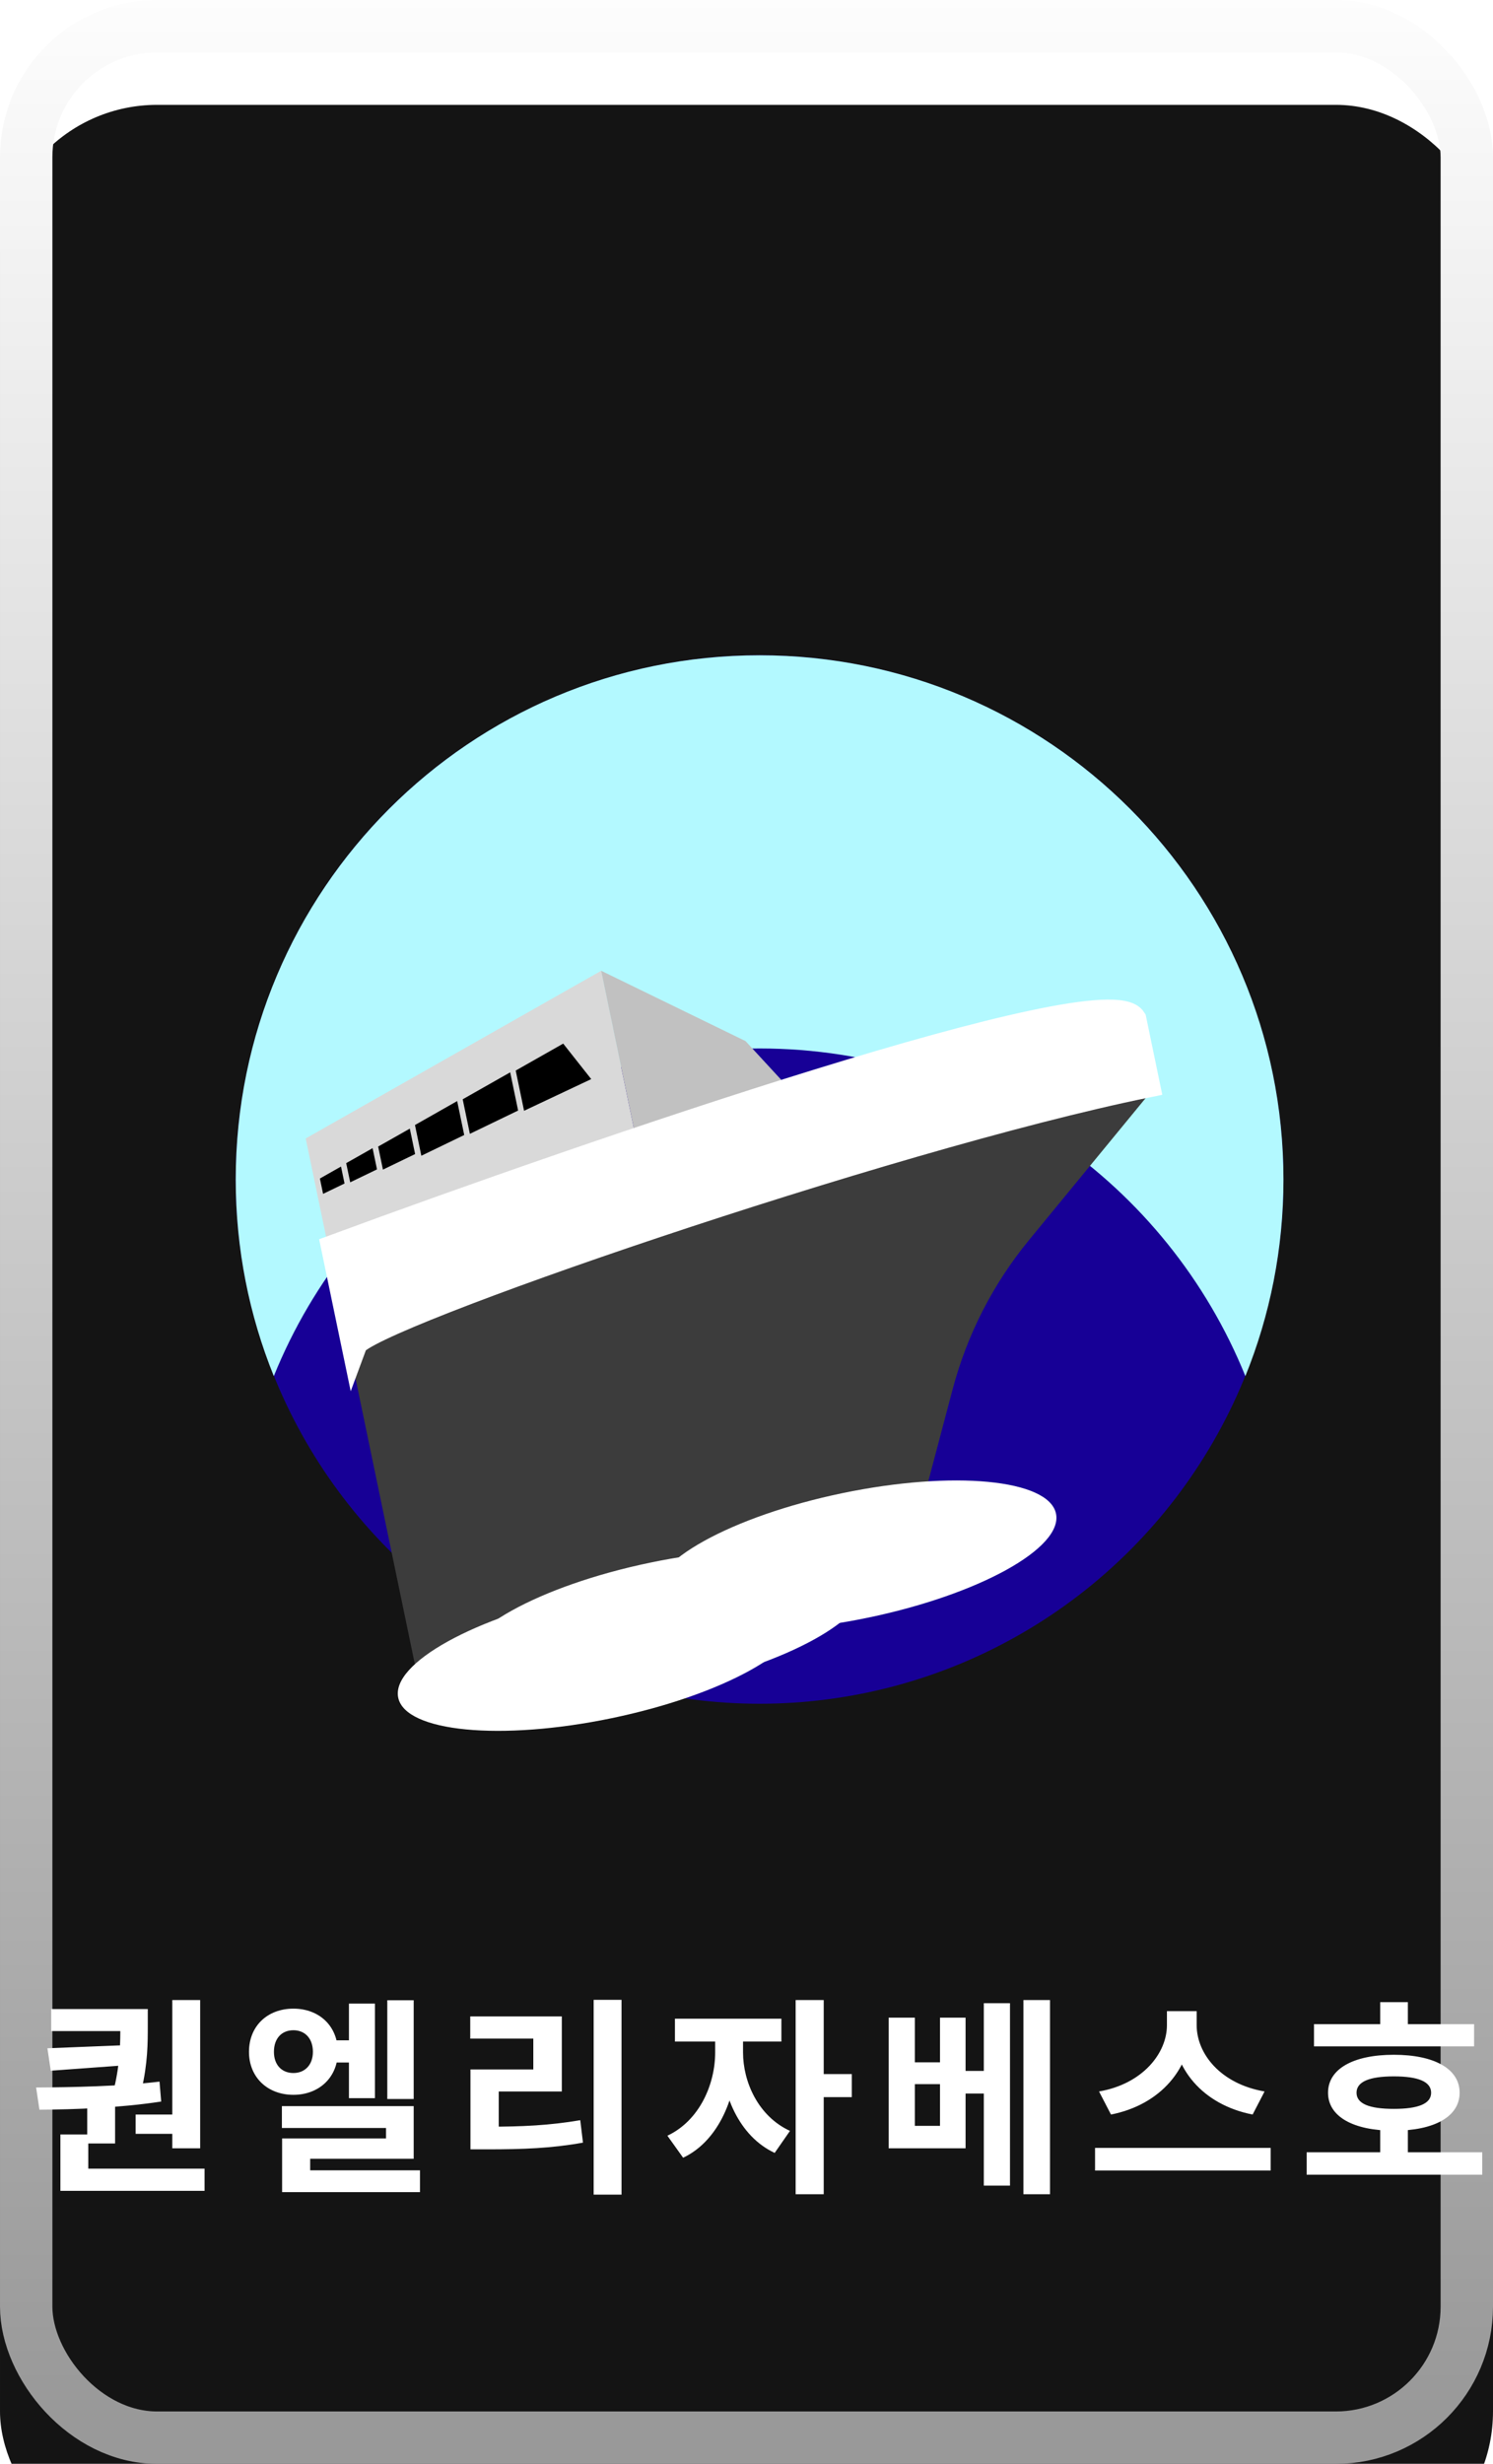 <svg width="57" height="94" viewBox="0 0 57 94" fill="none" xmlns="http://www.w3.org/2000/svg">
<g filter="url(#filter0_i_146_252)">
<rect x="57" y="94" width="57" height="94" rx="6" transform="rotate(180 57 94)" fill="#141414"/>
</g>
<rect x="56" y="93" width="55" height="92" rx="5" transform="rotate(180 56 93)" stroke="url(#paint0_linear_146_252)" stroke-width="2"/>
<g filter="url(#filter1_i_146_252)">
<circle cx="29" cy="47" r="20" transform="rotate(180 29 47)" fill="#170096"/>
</g>
<path d="M1.954 76.648H5.098V77.488H1.954V76.648ZM4.594 76.648H5.642V77.264C5.642 77.944 5.642 78.712 5.402 79.736L4.362 79.648C4.594 78.656 4.594 77.928 4.594 77.264V76.648ZM5.226 78.008V78.76L1.938 79L1.81 78.144L5.226 78.008ZM3.33 80.16H4.394V81.776H3.33V80.16ZM6.578 76.304H7.642V81.96H6.578V76.304ZM2.306 82.736H7.81V83.584H2.306V82.736ZM2.306 81.432H3.37V83.016H2.306V81.432ZM1.506 80.488L1.378 79.64C2.746 79.632 4.554 79.6 6.09 79.416L6.154 80.176C4.602 80.416 2.85 80.48 1.506 80.488ZM5.178 80.672H6.81V81.408H5.178V80.672ZM12.458 77.84H13.586V78.688H12.458V77.84ZM14.786 76.312H15.794V80.08H14.786V76.312ZM13.322 76.44H14.314V80.048H13.322V76.44ZM10.762 80.352H15.794V82.36H11.842V83.256H10.77V81.584H14.738V81.184H10.762V80.352ZM10.77 82.8H16.034V83.632H10.77V82.8ZM11.202 76.632C12.186 76.632 12.898 77.296 12.898 78.28C12.898 79.248 12.186 79.92 11.202 79.92C10.21 79.92 9.506 79.248 9.506 78.28C9.506 77.296 10.21 76.632 11.202 76.632ZM11.202 77.456C10.762 77.456 10.458 77.76 10.458 78.28C10.458 78.784 10.762 79.088 11.202 79.088C11.634 79.088 11.946 78.784 11.946 78.28C11.946 77.76 11.634 77.456 11.202 77.456ZM22.665 76.296H23.729V83.728H22.665V76.296ZM17.961 81.136H18.617C19.929 81.136 20.977 81.088 22.153 80.888L22.257 81.744C21.057 81.96 19.969 82 18.617 82H17.961V81.136ZM17.953 76.928H21.449V79.792H19.041V81.456H17.961V78.952H20.361V77.776H17.953V76.928ZM27.304 77.472H28.144V78.304C28.144 79.976 27.44 81.68 26.08 82.32L25.48 81.48C26.704 80.904 27.304 79.52 27.304 78.304V77.472ZM27.528 77.472H28.368V78.304C28.368 79.424 28.944 80.736 30.16 81.296L29.576 82.136C28.216 81.504 27.528 79.88 27.528 78.304V77.472ZM25.768 77.016H29.832V77.888H25.768V77.016ZM30.376 76.304H31.448V83.712H30.376V76.304ZM31.208 79.128H32.52V80.008H31.208V79.128ZM33.928 76.976H34.928V78.68H35.888V76.976H36.864V81.96H33.928V76.976ZM34.928 79.512V81.104H35.888V79.512H34.928ZM39.072 76.304H40.088V83.712H39.072V76.304ZM36.696 79.008H37.928V79.872H36.696V79.008ZM37.56 76.424H38.56V83.384H37.56V76.424ZM44.551 76.728H45.479V77.264C45.479 78.872 44.335 80.296 42.415 80.672L41.959 79.792C43.631 79.504 44.551 78.328 44.551 77.264V76.728ZM44.767 76.728H45.687V77.264C45.687 78.352 46.599 79.504 48.279 79.792L47.823 80.672C45.903 80.296 44.767 78.896 44.767 77.264V76.728ZM41.807 81.944H48.511V82.808H41.807V81.944ZM50.166 77.224H56.278V78.072H50.166V77.224ZM49.886 82.112H56.59V82.968H49.886V82.112ZM52.694 81.136H53.75V82.448H52.694V81.136ZM53.214 78.392C54.758 78.392 55.726 78.928 55.726 79.84C55.726 80.752 54.758 81.288 53.214 81.288C51.67 81.288 50.702 80.752 50.702 79.84C50.702 78.928 51.67 78.392 53.214 78.392ZM53.214 79.216C52.286 79.216 51.79 79.416 51.79 79.84C51.79 80.264 52.286 80.456 53.214 80.456C54.142 80.456 54.638 80.264 54.638 79.84C54.638 79.416 54.142 79.216 53.214 79.216ZM52.694 76.384H53.75V77.752H52.694V76.384Z" fill="white"/>
<g filter="url(#filter2_i_146_252)">
<path fill-rule="evenodd" clip-rule="evenodd" d="M47.546 54.5C48.484 52.184 49 49.652 49 47C49 35.954 40.046 27 29 27C17.954 27 9 35.954 9 47C9 49.652 9.516 52.184 10.454 54.5C13.421 47.17 20.607 42 29 42C37.393 42 44.579 47.17 47.546 54.5Z" fill="#B3F9FF"/>
</g>
<g filter="url(#filter3_d_146_252)">
<path d="M11.671 39.434L22.952 33.036L24.835 42.103L12.747 44.614L11.671 39.434Z" fill="#D9D9D9"/>
<path d="M12.213 40.962L13.019 40.505L13.154 41.152L12.335 41.547L12.213 40.962Z" fill="black"/>
<path d="M13.217 40.375L14.225 39.804L14.393 40.613L13.37 41.107L13.217 40.375Z" fill="black"/>
<path d="M14.437 39.743L15.646 39.058L15.848 40.029L14.62 40.622L14.437 39.743Z" fill="black"/>
<path d="M15.843 38.921L17.454 38.007L17.723 39.302L16.086 40.093L15.843 38.921Z" fill="black"/>
<path d="M17.665 37.939L19.478 36.911L19.781 38.368L17.939 39.257L17.665 37.939Z" fill="black"/>
<path d="M19.689 36.843L21.502 35.815L22.572 37.169L20.008 38.377L19.689 36.843Z" fill="black"/>
<path d="M28.463 35.719L22.952 33.036L24.835 42.103L32.822 40.443L28.463 35.719Z" fill="#C1C1C1"/>
<path d="M12.613 43.967L44.129 37.419L39.285 43.311C37.916 44.976 36.923 46.915 36.371 48.998L34.748 55.13L15.887 59.725L12.613 43.967Z" fill="#3C3C3C"/>
<path d="M13.524 47.268C13.884 46.292 33.809 39.413 43.782 37.378L43.267 34.896C42.199 33.226 22.557 39.987 12.761 43.598L13.524 47.268Z" fill="white" stroke="white"/>
<ellipse cx="32.653" cy="55.34" rx="7.827" ry="2.425" transform="rotate(-11.738 32.653 55.34)" fill="white"/>
<ellipse cx="25.322" cy="57.99" rx="7.827" ry="2.425" transform="rotate(-11.738 25.322 57.99)" fill="white"/>
<ellipse cx="22.866" cy="59.175" rx="7.827" ry="2.425" transform="rotate(-11.738 22.866 59.175)" fill="white"/>
</g>
<defs>
<filter id="filter0_i_146_252" x="0" y="0" width="57" height="98" filterUnits="userSpaceOnUse" color-interpolation-filters="sRGB">
<feFlood flood-opacity="0" result="BackgroundImageFix"/>
<feBlend mode="normal" in="SourceGraphic" in2="BackgroundImageFix" result="shape"/>
<feColorMatrix in="SourceAlpha" type="matrix" values="0 0 0 0 0 0 0 0 0 0 0 0 0 0 0 0 0 0 127 0" result="hardAlpha"/>
<feOffset dy="4"/>
<feGaussianBlur stdDeviation="4"/>
<feComposite in2="hardAlpha" operator="arithmetic" k2="-1" k3="1"/>
<feColorMatrix type="matrix" values="0 0 0 0 0 0 0 0 0 0 0 0 0 0 0 0 0 0 1 0"/>
<feBlend mode="normal" in2="shape" result="effect1_innerShadow_146_252"/>
</filter>
<filter id="filter1_i_146_252" x="9" y="25" width="40" height="42" filterUnits="userSpaceOnUse" color-interpolation-filters="sRGB">
<feFlood flood-opacity="0" result="BackgroundImageFix"/>
<feBlend mode="normal" in="SourceGraphic" in2="BackgroundImageFix" result="shape"/>
<feColorMatrix in="SourceAlpha" type="matrix" values="0 0 0 0 0 0 0 0 0 0 0 0 0 0 0 0 0 0 127 0" result="hardAlpha"/>
<feOffset dy="-2"/>
<feGaussianBlur stdDeviation="2"/>
<feComposite in2="hardAlpha" operator="arithmetic" k2="-1" k3="1"/>
<feColorMatrix type="matrix" values="0 0 0 0 0 0 0 0 0 0 0 0 0 0 0 0 0 0 0.25 0"/>
<feBlend mode="normal" in2="shape" result="effect1_innerShadow_146_252"/>
</filter>
<filter id="filter2_i_146_252" x="9" y="25" width="40" height="29.5" filterUnits="userSpaceOnUse" color-interpolation-filters="sRGB">
<feFlood flood-opacity="0" result="BackgroundImageFix"/>
<feBlend mode="normal" in="SourceGraphic" in2="BackgroundImageFix" result="shape"/>
<feColorMatrix in="SourceAlpha" type="matrix" values="0 0 0 0 0 0 0 0 0 0 0 0 0 0 0 0 0 0 127 0" result="hardAlpha"/>
<feOffset dy="-2"/>
<feGaussianBlur stdDeviation="2"/>
<feComposite in2="hardAlpha" operator="arithmetic" k2="-1" k3="1"/>
<feColorMatrix type="matrix" values="0 0 0 0 0 0 0 0 0 0 0 0 0 0 0 0 0 0 0.25 0"/>
<feBlend mode="normal" in2="shape" result="effect1_innerShadow_146_252"/>
</filter>
<filter id="filter3_d_146_252" x="7.671" y="33.036" width="40.703" height="36.998" filterUnits="userSpaceOnUse" color-interpolation-filters="sRGB">
<feFlood flood-opacity="0" result="BackgroundImageFix"/>
<feColorMatrix in="SourceAlpha" type="matrix" values="0 0 0 0 0 0 0 0 0 0 0 0 0 0 0 0 0 0 127 0" result="hardAlpha"/>
<feOffset dy="4"/>
<feGaussianBlur stdDeviation="2"/>
<feComposite in2="hardAlpha" operator="out"/>
<feColorMatrix type="matrix" values="0 0 0 0 0 0 0 0 0 0 0 0 0 0 0 0 0 0 0.25 0"/>
<feBlend mode="normal" in2="BackgroundImageFix" result="effect1_dropShadow_146_252"/>
<feBlend mode="normal" in="SourceGraphic" in2="effect1_dropShadow_146_252" result="shape"/>
</filter>
<linearGradient id="paint0_linear_146_252" x1="85.5" y1="188" x2="85.5" y2="94" gradientUnits="userSpaceOnUse">
<stop stop-color="white"/>
<stop offset="1" stop-color="#999999"/>
</linearGradient>
</defs>
</svg>
